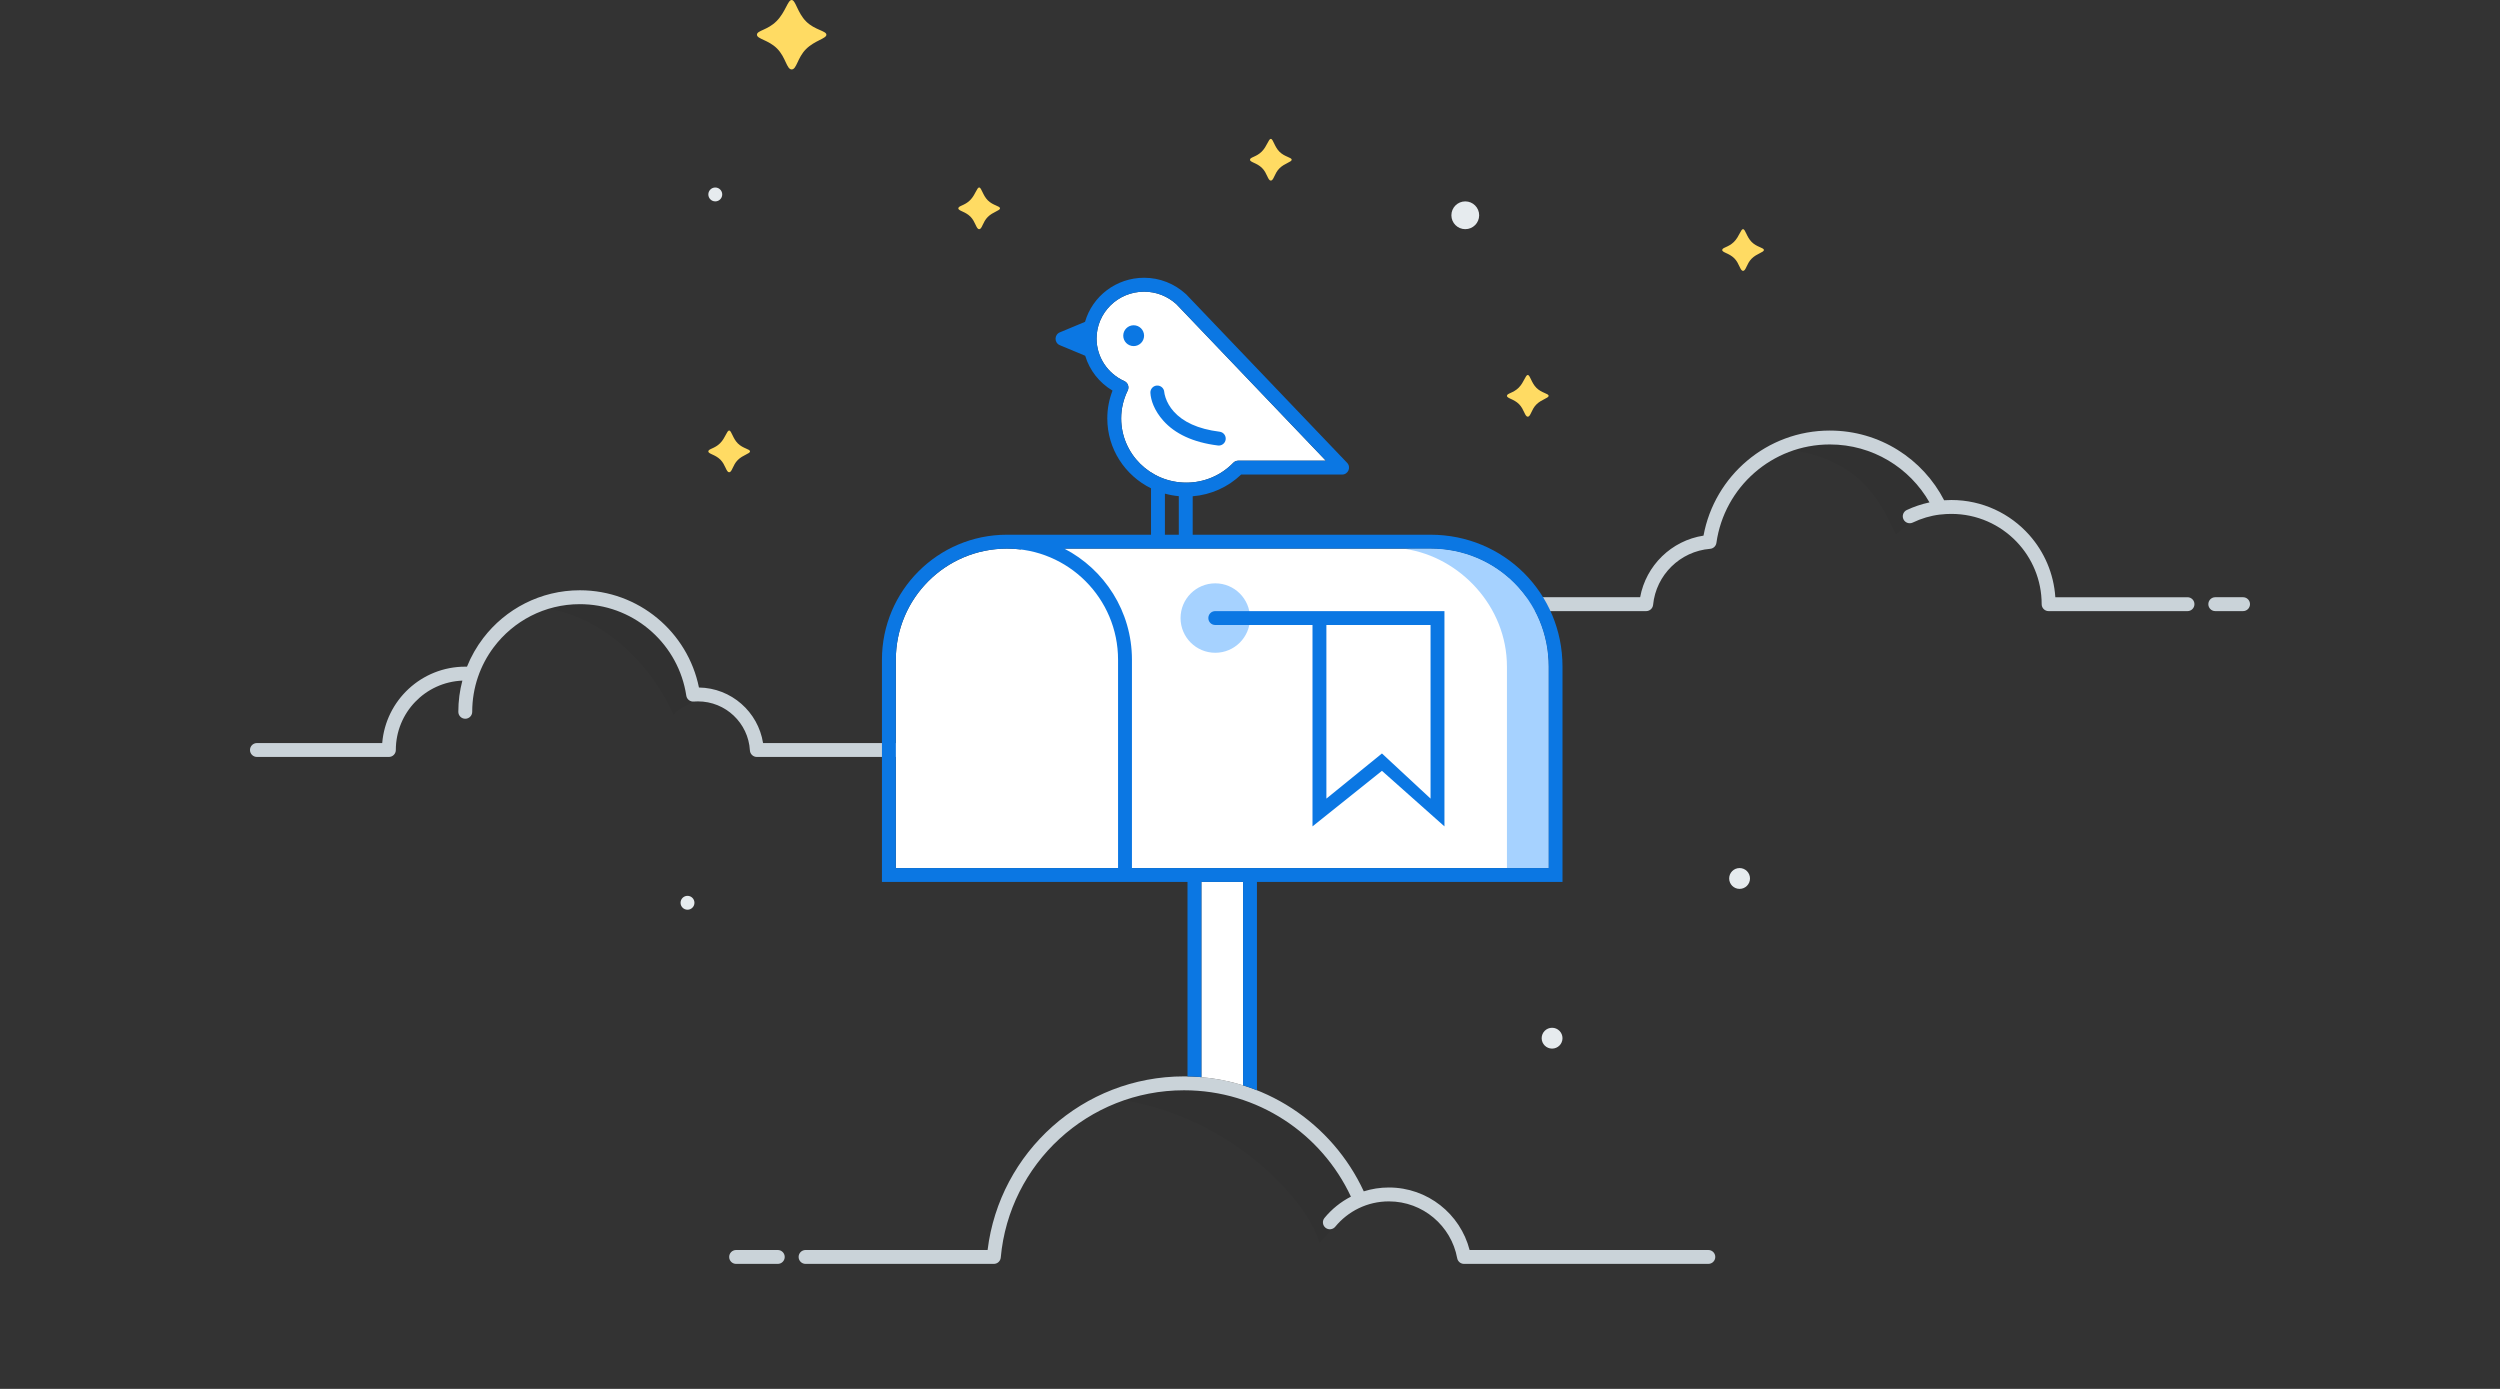 <svg width="360" height="200" xmlns="http://www.w3.org/2000/svg" fill="none">

 <rect width="100%" height="100%" fill="#333333" stroke="none"/>

 <mask height="6" width="6" y="20" x="180" maskUnits="userSpaceOnUse" mask-type="alpha" id="mask0">
  <path id="svg_1" fill="white" d="m183,20c0.342,0 0.496,1.102 1.246,1.852c0.75,0.75 1.754,0.807 1.754,1.148c0,0.341 -1.011,0.494 -1.761,1.244c-0.75,0.75 -0.805,1.756 -1.239,1.756c-0.434,0 -0.512,-1.057 -1.262,-1.807c-0.75,-0.75 -1.738,-0.819 -1.738,-1.193c0,-0.374 0.905,-0.385 1.689,-1.169c0.784,-0.784 0.969,-1.831 1.311,-1.831z" clip-rule="evenodd" fill-rule="evenodd"/>
 </mask>
 <mask height="10" width="10" y="0" x="109" maskUnits="userSpaceOnUse" mask-type="alpha" id="mask1">
  <path id="svg_2" fill="white" d="m114,0c0.571,0 0.827,1.836 2.077,3.086c1.25,1.25 2.923,1.346 2.923,1.914c0,0.568 -1.684,0.823 -2.934,2.073c-1.25,1.25 -1.343,2.927 -2.066,2.927c-0.723,0 -0.854,-1.762 -2.104,-3.012c-1.25,-1.25 -2.896,-1.365 -2.896,-1.988c0,-0.623 1.508,-0.642 2.815,-1.949c1.307,-1.307 1.614,-3.051 2.185,-3.051z" clip-rule="evenodd" fill-rule="evenodd"/>
 </mask>
 <mask height="6" width="6" y="62" x="102" maskUnits="userSpaceOnUse" mask-type="alpha" id="mask2">
  <path id="svg_3" fill="white" d="m105,62c0.342,0 0.496,1.102 1.246,1.852c0.75,0.75 1.754,0.807 1.754,1.148c0,0.341 -1.011,0.494 -1.761,1.244c-0.75,0.75 -0.805,1.756 -1.239,1.756c-0.434,0 -0.512,-1.057 -1.262,-1.807c-0.75,-0.75 -1.738,-0.819 -1.738,-1.193c0,-0.374 0.905,-0.385 1.689,-1.169c0.784,-0.784 0.969,-1.831 1.311,-1.831z" clip-rule="evenodd" fill-rule="evenodd"/>
 </mask>
 <mask height="6" width="6" y="27" x="138" maskUnits="userSpaceOnUse" mask-type="alpha" id="mask3">
  <path id="svg_4" fill="white" d="m141,27c0.342,0 0.496,1.102 1.246,1.852c0.75,0.75 1.754,0.807 1.754,1.148c0,0.341 -1.011,0.494 -1.761,1.244c-0.75,0.75 -0.805,1.756 -1.239,1.756c-0.434,0 -0.512,-1.057 -1.262,-1.807c-0.75,-0.75 -1.738,-0.819 -1.738,-1.193c0,-0.374 0.905,-0.385 1.689,-1.169c0.784,-0.784 0.969,-1.831 1.311,-1.831z" clip-rule="evenodd" fill-rule="evenodd"/>
 </mask>
 <mask height="6" width="6" y="54" x="217" maskUnits="userSpaceOnUse" mask-type="alpha" id="mask4">
  <path id="svg_5" fill="white" d="m220,54c0.342,0 0.496,1.102 1.246,1.852c0.75,0.75 1.754,0.807 1.754,1.148c0,0.341 -1.011,0.494 -1.761,1.244c-0.75,0.75 -0.805,1.756 -1.239,1.756c-0.434,0 -0.512,-1.057 -1.262,-1.807c-0.75,-0.75 -1.738,-0.819 -1.738,-1.193c0,-0.374 0.905,-0.385 1.689,-1.169c0.784,-0.784 0.969,-1.831 1.311,-1.831z" clip-rule="evenodd" fill-rule="evenodd"/>
 </mask>
 <mask height="4" width="4" y="29" x="209" maskUnits="userSpaceOnUse" mask-type="alpha" id="mask5">
  <path id="svg_6" fill="white" d="m211,33c1.105,0 2,-0.895 2,-2c0,-1.105 -0.895,-2 -2,-2c-1.105,0 -2,0.895 -2,2c0,1.105 0.895,2 2,2z" clip-rule="evenodd" fill-rule="evenodd"/>
 </mask>
 <mask height="3" width="3" y="125" x="249" maskUnits="userSpaceOnUse" mask-type="alpha" id="mask6">
  <path id="svg_7" fill="white" d="m250.5,128c0.828,0 1.5,-0.672 1.5,-1.5c0,-0.828 -0.672,-1.5 -1.5,-1.5c-0.828,0 -1.5,0.672 -1.5,1.5c0,0.828 0.672,1.5 1.5,1.5z" clip-rule="evenodd" fill-rule="evenodd"/>
 </mask>
 <mask height="3" width="3" y="148" x="222" maskUnits="userSpaceOnUse" mask-type="alpha" id="mask7">
  <path id="svg_8" fill="white" d="m223.5,151c0.828,0 1.5,-0.672 1.5,-1.5c0,-0.828 -0.672,-1.5 -1.5,-1.5c-0.828,0 -1.5,0.672 -1.5,1.5c0,0.828 0.672,1.5 1.5,1.5z" clip-rule="evenodd" fill-rule="evenodd"/>
 </mask>
 <mask height="2" width="2" y="27" x="102" maskUnits="userSpaceOnUse" mask-type="alpha" id="mask8">
  <path id="svg_9" fill="white" d="m103,29c0.552,0 1,-0.448 1,-1c0,-0.552 -0.448,-1 -1,-1c-0.552,0 -1,0.448 -1,1c0,0.552 0.448,1 1,1z" clip-rule="evenodd" fill-rule="evenodd"/>
 </mask>
 <mask height="2" width="2" y="129" x="98" maskUnits="userSpaceOnUse" mask-type="alpha" id="mask9">
  <path id="svg_10" fill="white" d="m99,131c0.552,0 1,-0.448 1,-1c0,-0.552 -0.448,-1 -1,-1c-0.552,0 -1,0.448 -1,1c0,0.552 0.448,1 1,1z" clip-rule="evenodd" fill-rule="evenodd"/>
 </mask>
 <mask height="6" width="6" y="33" x="248" maskUnits="userSpaceOnUse" mask-type="alpha" id="mask10">
  <path id="svg_11" fill="white" d="m251,33c0.342,0 0.496,1.102 1.246,1.852c0.75,0.75 1.754,0.807 1.754,1.148c0,0.341 -1.011,0.494 -1.761,1.244c-0.75,0.75 -0.805,1.756 -1.239,1.756c-0.434,0 -0.512,-1.057 -1.262,-1.807c-0.75,-0.75 -1.738,-0.819 -1.738,-1.193c0,-0.374 0.905,-0.385 1.689,-1.169c0.784,-0.784 0.969,-1.831 1.311,-1.831z" clip-rule="evenodd" fill-rule="evenodd"/>
 </mask>
 <mask height="24" width="110" y="85" x="36" maskUnits="userSpaceOnUse" mask-type="alpha" id="mask11">
  <path id="svg_12" fill="white" d="m67.246,96.003c0.595,-1.486 1.387,-2.871 2.345,-4.124c3.197,-4.181 8.238,-6.879 13.909,-6.879c8.467,0 15.528,6.013 17.15,14.001c4.669,0.072 8.52,3.513 9.232,7.999l21.118,0c0.552,0 1,0.448 1,1c0,0.552 -0.448,1 -1,1l-22.015,0c-0.529,0 -0.967,-0.413 -0.998,-0.942c-0.228,-3.936 -3.493,-7.058 -7.487,-7.058c-0.21,0 -0.399,0.007 -0.605,0.024c-0.524,0.042 -0.99,-0.329 -1.068,-0.848l-0.004,-0.026c-1.101,-7.242 -7.217,-12.839 -14.694,-13.137c-0.209,-0.008 -0.419,-0.013 -0.629,-0.013c-5.071,0 -9.574,2.435 -12.402,6.201c-1.945,2.59 -3.098,5.81 -3.098,9.299c0,0.552 -0.448,1 -1,1c-0.552,0 -1,-0.448 -1,-1c0,-1.553 0.202,-3.058 0.582,-4.491c-5.329,0.219 -9.582,4.608 -9.582,9.991c0,0.552 -0.448,1 -1,1l-19,0c-0.552,0 -1,-0.448 -1,-1c0,-0.552 0.448,-1 1,-1l18.041,0c0.508,-6.16 5.668,-11 11.959,-11c0.081,0 0.163,0.001 0.246,0.003zm67.754,11.997c0,-0.552 0.448,-1 1,-1l9,0c0.552,0 1,0.448 1,1c0,0.552 -0.448,1 -1,1l-9,0c-0.552,0 -1,-0.448 -1,-1z" clip-rule="evenodd" fill-rule="evenodd"/>
 </mask>
 <mask height="26" width="121" y="62" x="203" maskUnits="userSpaceOnUse" mask-type="alpha" id="mask12">
  <path id="svg_13" fill="white" d="m263.5,62c-9.067,0 -16.609,6.521 -18.194,15.13c-4.617,0.714 -8.284,4.296 -9.125,8.87l-20.181,0c-0.552,0 -1,0.448 -1,1c0,0.552 0.448,1 1,1l21.049,0c0.514,0 0.945,-0.39 0.996,-0.901c0.427,-4.302 3.886,-7.714 8.209,-8.068c0.466,-0.038 0.843,-0.394 0.909,-0.857c1.13,-8.011 8.014,-14.173 16.337,-14.173c6.144,0 11.506,3.358 14.346,8.343c-1.153,0.248 -2.261,0.622 -3.275,1.101c-0.499,0.237 -0.711,0.834 -0.474,1.332c0.237,0.499 0.833,0.711 1.332,0.474c1.244,-0.595 2.538,-0.987 3.927,-1.155c0.04,0 0.08,-0.002 0.121,-0.007c0.509,-0.06 0.998,-0.089 1.523,-0.088c3.687,0 7.015,1.535 9.381,4c2.241,2.336 3.619,5.507 3.619,9c0,0.483 0.343,0.886 0.799,0.98c0.065,0.013 0.132,0.02 0.201,0.02l20,0c0.552,0 1,-0.448 1,-1c0,-0.552 -0.448,-1 -1,-1l-19.033,0c-0.225,-3.42 -1.597,-6.528 -3.734,-8.941c-2.748,-3.103 -6.762,-5.059 -11.233,-5.059c-0.345,0 -0.698,0.013 -1.045,0.037c-3.071,-5.959 -9.286,-10.037 -16.455,-10.037zm54.5,25c0,-0.552 0.448,-1 1,-1l4,0c0.552,0 1,0.448 1,1c0,0.552 -0.448,1 -1,1l-4,0c-0.552,0 -1,-0.448 -1,-1zm-115,0c0,-0.552 0.448,-1 1,-1l8,0c0.552,0 1,0.448 1,1c0,0.552 -0.448,1 -1,1l-8,0c-0.552,0 -1,-0.448 -1,-1z" clip-rule="evenodd" fill-rule="evenodd"/>
 </mask>
 <mask height="27" width="142" y="155" x="105" maskUnits="userSpaceOnUse" mask-type="alpha" id="mask13">
  <path id="svg_14" fill="white" d="m144.108,181.09c1.217,-13.506 12.569,-24.09 26.392,-24.09c10.638,0 19.813,6.268 24.032,15.316c-1.471,0.754 -2.765,1.802 -3.804,3.066c-0.351,0.427 -0.29,1.057 0.137,1.408c0.426,0.35 1.057,0.289 1.407,-0.137c1.836,-2.232 4.616,-3.653 7.728,-3.653c4.901,0 8.98,3.527 9.835,8.181c0.085,0.461 0.478,0.8 0.944,0.818l0.012,0.001c0.009,0 0.018,0 0.028,0l0.017,0l35.164,0c0.552,0 1,-0.448 1,-1c0,-0.552 -0.448,-1 -1,-1l-34.378,0c-1.333,-5.176 -6.03,-9 -11.622,-9c-1.26,0 -2.476,0.194 -3.617,0.555c-4.517,-9.772 -14.407,-16.555 -25.883,-16.555c-14.555,0 -26.561,10.91 -28.287,25l-26.213,0c-0.552,0 -1,0.448 -1,1c0,0.552 0.448,1 1,1l27.112,0c0.518,0 0.95,-0.395 0.996,-0.91zm-39.108,-0.09c0,-0.552 0.448,-1 1,-1l6,0c0.552,0 1,0.448 1,1c0,0.552 -0.448,1 -1,1l-6,0c-0.552,0 -1,-0.448 -1,-1z" clip-rule="evenodd" fill-rule="evenodd"/>
 </mask>
 <mask height="40" width="146" y="262" x="107" maskUnits="userSpaceOnUse" mask-type="alpha" id="mask14">
  <rect id="svg_15" stroke="white" fill="white" rx="19.5" height="39" width="145" y="262.5" x="107.5"/>
 </mask>
 <g>
  <title>Layer 1</title>
  <path id="svg_17" fill="#FFDB63" d="m183,20c0.342,0 0.496,1.102 1.246,1.852c0.75,0.75 1.754,0.807 1.754,1.148c0,0.341 -1.011,0.494 -1.761,1.244c-0.75,0.75 -0.805,1.756 -1.239,1.756c-0.434,0 -0.512,-1.057 -1.262,-1.807c-0.75,-0.75 -1.738,-0.819 -1.738,-1.193c0,-0.374 0.905,-0.385 1.689,-1.169c0.784,-0.784 0.969,-1.831 1.311,-1.831z" clip-rule="evenodd" fill-rule="evenodd"/>
  <g id="svg_18" mask="url(#mask0)"/>
  <path id="svg_19" fill="#FFDB63" d="m114,0c0.571,0 0.827,1.836 2.077,3.086c1.25,1.25 2.923,1.346 2.923,1.914c0,0.568 -1.684,0.823 -2.934,2.073c-1.25,1.25 -1.343,2.927 -2.066,2.927c-0.723,0 -0.854,-1.762 -2.104,-3.012c-1.25,-1.25 -2.896,-1.365 -2.896,-1.988c0,-0.623 1.508,-0.642 2.815,-1.949c1.307,-1.307 1.614,-3.051 2.185,-3.051z" clip-rule="evenodd" fill-rule="evenodd"/>
  <g id="svg_20" mask="url(#mask1)"/>
  <path id="svg_21" fill="#FFDB63" d="m105,62c0.342,0 0.496,1.102 1.246,1.852c0.75,0.75 1.754,0.807 1.754,1.148c0,0.341 -1.011,0.494 -1.761,1.244c-0.75,0.75 -0.805,1.756 -1.239,1.756c-0.434,0 -0.512,-1.057 -1.262,-1.807c-0.75,-0.75 -1.738,-0.819 -1.738,-1.193c0,-0.374 0.905,-0.385 1.689,-1.169c0.784,-0.784 0.969,-1.831 1.311,-1.831z" clip-rule="evenodd" fill-rule="evenodd"/>
  <g id="svg_22" mask="url(#mask2)"/>
  <path id="svg_23" fill="#FFDB63" d="m141,27c0.342,0 0.496,1.102 1.246,1.852c0.75,0.75 1.754,0.807 1.754,1.148c0,0.341 -1.011,0.494 -1.761,1.244c-0.75,0.75 -0.805,1.756 -1.239,1.756c-0.434,0 -0.512,-1.057 -1.262,-1.807c-0.75,-0.75 -1.738,-0.819 -1.738,-1.193c0,-0.374 0.905,-0.385 1.689,-1.169c0.784,-0.784 0.969,-1.831 1.311,-1.831z" clip-rule="evenodd" fill-rule="evenodd"/>
  <g id="svg_24" mask="url(#mask3)"/>
  <path id="svg_25" fill="#FFDB63" d="m220,54c0.342,0 0.496,1.102 1.246,1.852c0.75,0.75 1.754,0.807 1.754,1.148c0,0.341 -1.011,0.494 -1.761,1.244c-0.75,0.75 -0.805,1.756 -1.239,1.756c-0.434,0 -0.512,-1.057 -1.262,-1.807c-0.75,-0.75 -1.738,-0.819 -1.738,-1.193c0,-0.374 0.905,-0.385 1.689,-1.169c0.784,-0.784 0.969,-1.831 1.311,-1.831z" clip-rule="evenodd" fill-rule="evenodd"/>
  <g id="svg_26" mask="url(#mask4)"/>
  <path id="svg_27" fill="#E6EBEE" d="m211,33c1.105,0 2,-0.895 2,-2c0,-1.105 -0.895,-2 -2,-2c-1.105,0 -2,0.895 -2,2c0,1.105 0.895,2 2,2z" clip-rule="evenodd" fill-rule="evenodd"/>
  <g id="svg_28" mask="url(#mask5)"/>
  <path id="svg_29" fill="#E6EBEE" d="m250.5,128c0.828,0 1.5,-0.672 1.5,-1.5c0,-0.828 -0.672,-1.5 -1.5,-1.5c-0.828,0 -1.5,0.672 -1.5,1.5c0,0.828 0.672,1.5 1.5,1.5z" clip-rule="evenodd" fill-rule="evenodd"/>
  <g id="svg_30" mask="url(#mask6)"/>
  <path id="svg_31" fill="#E6EBEE" d="m223.5,151c0.828,0 1.5,-0.672 1.5,-1.5c0,-0.828 -0.672,-1.5 -1.5,-1.5c-0.828,0 -1.5,0.672 -1.5,1.5c0,0.828 0.672,1.5 1.5,1.5z" clip-rule="evenodd" fill-rule="evenodd"/>
  <g id="svg_32" mask="url(#mask7)"/>
  <path id="svg_33" fill="#E6EBEE" d="m103,29c0.552,0 1,-0.448 1,-1c0,-0.552 -0.448,-1 -1,-1c-0.552,0 -1,0.448 -1,1c0,0.552 0.448,1 1,1z" clip-rule="evenodd" fill-rule="evenodd"/>
  <g id="svg_34" mask="url(#mask8)"/>
  <path id="svg_35" fill="#E6EBEE" d="m99,131c0.552,0 1,-0.448 1,-1c0,-0.552 -0.448,-1 -1,-1c-0.552,0 -1,0.448 -1,1c0,0.552 0.448,1 1,1z" clip-rule="evenodd" fill-rule="evenodd"/>
  <g id="svg_36" mask="url(#mask9)"/>
  <path id="svg_37" fill="#FFDB63" d="m251,33c0.342,0 0.496,1.102 1.246,1.852c0.75,0.75 1.754,0.807 1.754,1.148c0,0.341 -1.011,0.494 -1.761,1.244c-0.75,0.75 -0.805,1.756 -1.239,1.756c-0.434,0 -0.512,-1.057 -1.262,-1.807c-0.75,-0.75 -1.738,-0.819 -1.738,-1.193c0,-0.374 0.905,-0.385 1.689,-1.169c0.784,-0.784 0.969,-1.831 1.311,-1.831z" clip-rule="evenodd" fill-rule="evenodd"/>
  <g id="svg_38" mask="url(#mask10)"/>
  <path id="svg_39" fill-opacity="0.04" fill="black" d="m102,101c-7.448,-16.076 -16,-17 -24,-13.5c9,1.101 16,8.5 19,15.5c0.5,-1 3.5,-2.5 5,-2z"/>
  <path id="svg_40" fill="#CAD3D9" d="m67.246,96.003c0.595,-1.486 1.387,-2.871 2.345,-4.124c3.197,-4.181 8.238,-6.879 13.909,-6.879c8.467,0 15.528,6.013 17.15,14.001c4.669,0.072 8.52,3.513 9.232,7.999l21.118,0c0.552,0 1,0.448 1,1c0,0.552 -0.448,1 -1,1l-22.015,0c-0.529,0 -0.967,-0.413 -0.998,-0.942c-0.228,-3.936 -3.493,-7.058 -7.487,-7.058c-0.21,0 -0.399,0.007 -0.605,0.024c-0.524,0.042 -0.99,-0.329 -1.068,-0.848l-0.004,-0.026c-1.101,-7.242 -7.217,-12.839 -14.694,-13.137c-0.209,-0.008 -0.419,-0.013 -0.629,-0.013c-5.071,0 -9.574,2.435 -12.402,6.201c-1.945,2.59 -3.098,5.81 -3.098,9.299c0,0.552 -0.448,1 -1,1c-0.552,0 -1,-0.448 -1,-1c0,-1.553 0.202,-3.058 0.582,-4.491c-5.329,0.219 -9.582,4.608 -9.582,9.991c0,0.552 -0.448,1 -1,1l-19,0c-0.552,0 -1,-0.448 -1,-1c0,-0.552 0.448,-1 1,-1l18.041,0c0.508,-6.16 5.668,-11 11.959,-11c0.081,0 0.163,0.001 0.246,0.003zm67.754,11.997c0,-0.552 0.448,-1 1,-1l9,0c0.552,0 1,0.448 1,1c0,0.552 -0.448,1 -1,1l-9,0c-0.552,0 -1,-0.448 -1,-1z" clip-rule="evenodd" fill-rule="evenodd"/>
  <g id="svg_41" mask="url(#mask11)"/>
  <path id="svg_42" fill-opacity="0.04" fill="black" d="m279,74c-3,-9.5 -14,-12.833 -22,-9.333c9,1.101 13,5.333 16,12.333c1.5,-1.5 3.5,-2.5 6,-3z"/>
  <path id="svg_43" fill="#CAD3D9" d="m263.5,62c-9.067,0 -16.609,6.521 -18.194,15.13c-4.617,0.714 -8.284,4.296 -9.125,8.87l-20.181,0c-0.552,0 -1,0.448 -1,1c0,0.552 0.448,1 1,1l21.049,0c0.514,0 0.945,-0.39 0.996,-0.901c0.427,-4.302 3.886,-7.714 8.209,-8.068c0.466,-0.038 0.843,-0.394 0.909,-0.857c1.13,-8.011 8.014,-14.173 16.337,-14.173c6.144,0 11.506,3.358 14.346,8.343c-1.153,0.248 -2.261,0.622 -3.275,1.101c-0.499,0.237 -0.711,0.834 -0.474,1.332c0.237,0.499 0.833,0.711 1.332,0.474c1.244,-0.595 2.538,-0.987 3.927,-1.155c0.04,0 0.08,-0.002 0.121,-0.007c0.509,-0.06 0.998,-0.089 1.523,-0.088c3.687,0 7.015,1.535 9.381,4c2.241,2.336 3.619,5.507 3.619,9c0,0.483 0.343,0.886 0.799,0.98c0.065,0.013 0.132,0.02 0.201,0.02l20,0c0.552,0 1,-0.448 1,-1c0,-0.552 -0.448,-1 -1,-1l-19.033,0c-0.225,-3.42 -1.597,-6.528 -3.734,-8.941c-2.748,-3.103 -6.762,-5.059 -11.233,-5.059c-0.345,0 -0.698,0.013 -1.045,0.037c-3.071,-5.959 -9.286,-10.037 -16.455,-10.037zm54.5,25c0,-0.552 0.448,-1 1,-1l4,0c0.552,0 1,0.448 1,1c0,0.552 -0.448,1 -1,1l-4,0c-0.552,0 -1,-0.448 -1,-1zm-115,0c0,-0.552 0.448,-1 1,-1l8,0c0.552,0 1,0.448 1,1c0,0.552 -0.448,1 -1,1l-8,0c-0.552,0 -1,-0.448 -1,-1z" clip-rule="evenodd" fill-rule="evenodd"/>
  <g id="svg_44" mask="url(#mask12)"/>
  <path id="svg_45" fill-opacity="0.04" fill="black" d="m197,173c-10.5,-16.5 -25.5,-20 -38.5,-15c18,1.5 29.948,14.971 31.5,21c3.5,-4 6,-6 7,-6z"/>
  <path id="svg_46" fill="#CAD3D9" d="m144.108,181.09c1.217,-13.506 12.569,-24.09 26.392,-24.09c10.638,0 19.813,6.268 24.032,15.316c-1.471,0.754 -2.765,1.802 -3.804,3.066c-0.351,0.427 -0.29,1.057 0.137,1.408c0.426,0.35 1.057,0.289 1.407,-0.137c1.836,-2.232 4.616,-3.653 7.728,-3.653c4.901,0 8.98,3.527 9.835,8.181c0.085,0.461 0.478,0.8 0.944,0.818l0.012,0.001c0.009,0 0.018,0 0.028,0l0.017,0l35.164,0c0.552,0 1,-0.448 1,-1c0,-0.552 -0.448,-1 -1,-1l-34.378,0c-1.333,-5.176 -6.03,-9 -11.622,-9c-1.26,0 -2.476,0.194 -3.617,0.555c-4.517,-9.772 -14.407,-16.555 -25.883,-16.555c-14.555,0 -26.561,10.91 -28.287,25l-26.213,0c-0.552,0 -1,0.448 -1,1c0,0.552 0.448,1 1,1l27.112,0c0.518,0 0.95,-0.395 0.996,-0.91zm-39.108,-0.09c0,-0.552 0.448,-1 1,-1l6,0c0.552,0 1,0.448 1,1c0,0.552 -0.448,1 -1,1l-6,0c-0.552,0 -1,-0.448 -1,-1z" clip-rule="evenodd" fill-rule="evenodd"/>
  <g id="svg_47" mask="url(#mask13)"/>
  <path id="svg_48" fill="white" d="m169.405,43.809c-1.263,-1.156 -2.905,-1.809 -4.652,-1.809c-3.783,0 -6.846,3.025 -6.846,6.75c0,2.661 1.58,5.038 3.999,6.132c0.514,0.233 0.734,0.845 0.486,1.351c-0.617,1.257 -0.941,2.617 -0.941,4.017c0,5.106 4.195,9.25 9.376,9.25c2.589,0 5.006,-1.044 6.767,-2.858c0.189,-0.194 0.447,-0.303 0.718,-0.303l12.611,0l-21.518,-22.529zm-24.405,35.191c-8.837,0 -16,7.163 -16,16l0,30l18,0l14,0l62,0l0,-29c0,-9.511 -7.561,-17 -17,-17l-3,0c-0.019,0 -0.041,0 -0.067,0.001c-0.038,0.001 -0.083,0.002 -0.132,0.003c-0.223,0.004 -0.543,0.011 -0.801,-0.003l-55,0l0,0.124c-0.655,-0.082 -1.323,-0.124 -2,-0.124zm28,76.108l0,-28.108l6,0l0,29.289c-1.921,-0.599 -3.929,-1.001 -6,-1.181z" clip-rule="evenodd" fill-rule="evenodd"/>
  <path id="svg_49" fill="#A6D2FF" d="m217,125l6,0l0,-29c0,-9.511 -7.439,-17 -17,-17l-2,0c-0.563,0 -1.11,0.017 -1.643,0.049c7.85,1.165 14.643,8.25 14.643,16.951l0,29zm-37,-36c0,2.761 -2.239,5 -5,5c-2.761,0 -5,-2.239 -5,-5c0,-2.761 2.239,-5 5,-5c2.761,0 5,2.239 5,5z" clip-rule="evenodd" fill-rule="evenodd"/>
  <path id="svg_50" fill="#0B77E3" d="m156.27,51.233c0.627,2.091 2.029,3.884 3.934,5.014c-0.495,1.273 -0.753,2.622 -0.753,4.003c0,4.409 2.564,8.224 6.296,10.069l0,6.681l-20.747,0c-9.941,0 -18,8.059 -18,18l0,32l18,0l18,0l8,0l0,28.004c0.673,0.012 1.34,0.047 2,0.104l0,-28.108l6,0l0,29.289c0.678,0.212 1.345,0.448 2,0.708l0,-29.997l44,0l0,-31c0,-10.62 -8.461,-19 -19,-19l-34.253,0l0,-5.537c2.64,-0.21 5.09,-1.322 6.977,-3.126l14.537,0c0.88,0 1.331,-1.054 0.723,-1.691l-23.181,-24.267c-1.675,-1.537 -3.797,-2.381 -6.05,-2.381c-4.041,0 -7.452,2.682 -8.508,6.348l-1.297,0.541l-2.333,0.973c-0.82,0.342 -0.82,1.504 0,1.846l2.334,0.973l1.321,0.552zm11.477,25.767l0,-5.917c0.645,0.179 1.314,0.303 2,0.367l0,5.55l-2,0zm55.253,48l0,-29c0,-9.511 -7.561,-17 -17,-17l-3,0c-0.048,0 -0.117,0.001 -0.199,0.003l0,0c-0.223,0.004 -0.543,0.011 -0.801,-0.003l-48.746,0c5.789,2.993 9.746,9.034 9.746,16l0,30l8,0l10,0l42,0zm-94,-30c0,-8.837 7.163,-16 16,-16c8.837,0 16,7.163 16,16l0,30l-32,0l0,-30zm60,-5l-14,0c-0.564,0 -1,-0.448 -1,-1c0,-0.552 0.436,-1 1,-1l14,0l19,0l0,31l-9,-8l-10,8l0,-29zm17,0l-15,0l0,25l8,-6.5l7,6.5l0,-25zm-36.595,-46.191c-1.263,-1.156 -2.905,-1.809 -4.652,-1.809c-3.783,0 -6.846,3.025 -6.846,6.75c0,2.661 1.58,5.038 3.999,6.132c0.514,0.233 0.734,0.845 0.486,1.351c-0.617,1.257 -0.941,2.617 -0.941,4.017c0,5.106 4.195,9.25 9.376,9.25c2.589,0 5.006,-1.044 6.767,-2.858c0.189,-0.194 0.447,-0.303 0.718,-0.303l12.611,0l-21.518,-22.529zm-2.805,11.71c-0.551,0.031 -0.973,0.503 -0.943,1.054c0.059,1.06 0.559,2.55 1.872,4.018c1.653,1.847 4.227,3.11 7.853,3.56c0.548,0.068 1.047,-0.321 1.115,-0.869c0.068,-0.548 -0.321,-1.048 -0.869,-1.115c-3.163,-0.392 -5.291,-1.436 -6.608,-2.909c-0.572,-0.639 -0.952,-1.319 -1.178,-1.993c-0.13,-0.389 -0.18,-0.674 -0.188,-0.802c-0.03,-0.551 -0.502,-0.974 -1.054,-0.943zm-3.353,-5.681c0.828,0 1.5,-0.672 1.5,-1.5c0,-0.828 -0.672,-1.5 -1.5,-1.5c-0.829,0 -1.5,0.672 -1.5,1.5c0,0.828 0.671,1.5 1.5,1.5z" clip-rule="evenodd" fill-rule="evenodd"/>
 </g>
</svg>